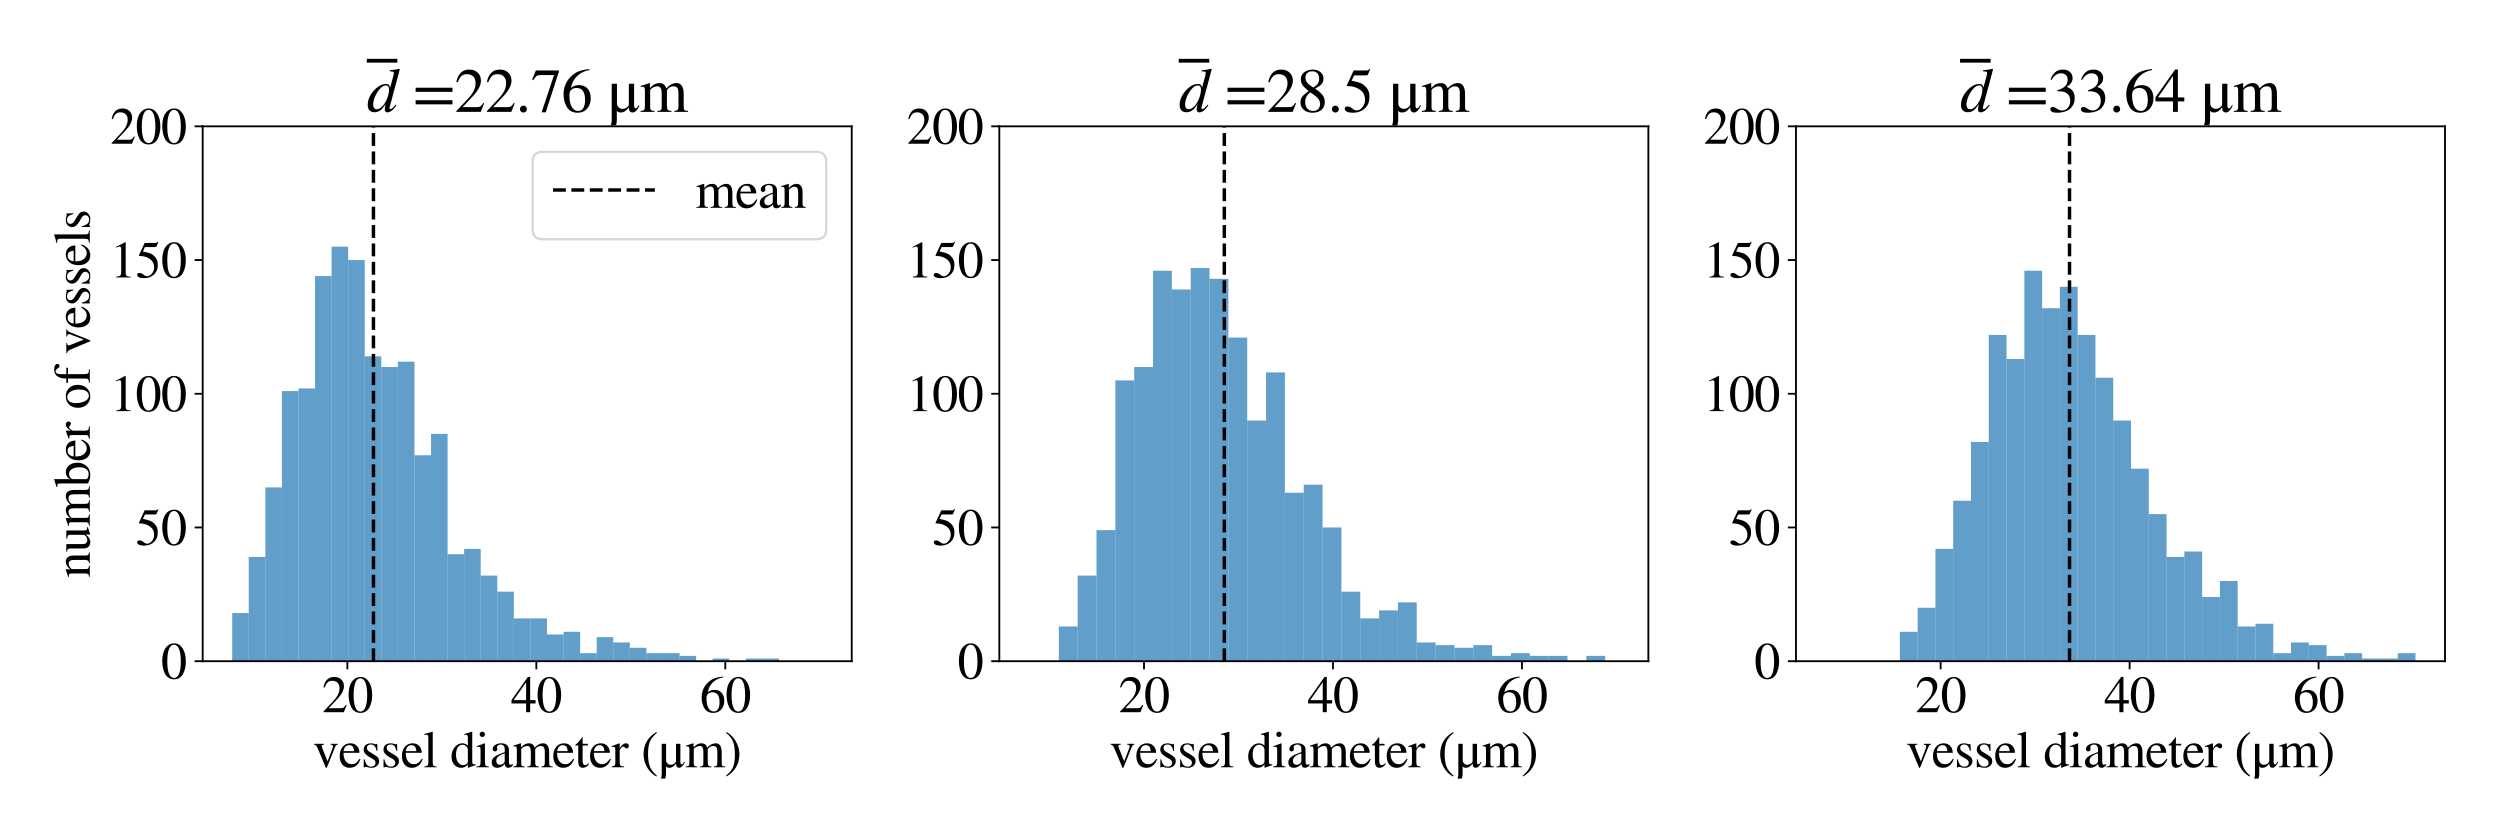 <?xml version="1.0" encoding="utf-8" standalone="no"?>
<!DOCTYPE svg PUBLIC "-//W3C//DTD SVG 1.1//EN"
  "http://www.w3.org/Graphics/SVG/1.1/DTD/svg11.dtd">
<svg xmlns:xlink="http://www.w3.org/1999/xlink" width="1080pt" height="360pt" viewBox="0 0 1080 360" xmlns="http://www.w3.org/2000/svg" version="1.1">
 <defs>
  <style type="text/css">*{stroke-linejoin: round; stroke-linecap: butt}</style>
 </defs>
 <g id="figure_1">
  <g id="patch_1">
   <path d="M 0 360 
L 1080 360 
L 1080 0 
L 0 0 
z
" style="fill: #ffffff"/>
  </g>
  <g id="axes_1">
   <g id="patch_2">
    <path d="M 87.56 285.64 
L 367.947 285.64 
L 367.947 54.576 
L 87.56 54.576 
z
" style="fill: #ffffff"/>
   </g>
   <g id="patch_3">
    <path d="M 100.305 285.64 
L 107.463 285.64 
L 107.463 264.844 
L 100.305 264.844 
z
" clip-path="url(#pce7f7e1aa1)" style="fill: #1f77b4; opacity: 0.7"/>
   </g>
   <g id="patch_4">
    <path d="M 107.463 285.64 
L 114.62 285.64 
L 114.62 240.583 
L 107.463 240.583 
z
" clip-path="url(#pce7f7e1aa1)" style="fill: #1f77b4; opacity: 0.7"/>
   </g>
   <g id="patch_5">
    <path d="M 114.62 285.64 
L 121.778 285.64 
L 121.778 210.544 
L 114.62 210.544 
z
" clip-path="url(#pce7f7e1aa1)" style="fill: #1f77b4; opacity: 0.7"/>
   </g>
   <g id="patch_6">
    <path d="M 121.778 285.64 
L 128.936 285.64 
L 128.936 168.953 
L 121.778 168.953 
z
" clip-path="url(#pce7f7e1aa1)" style="fill: #1f77b4; opacity: 0.7"/>
   </g>
   <g id="patch_7">
    <path d="M 128.936 285.64 
L 136.094 285.64 
L 136.094 167.797 
L 128.936 167.797 
z
" clip-path="url(#pce7f7e1aa1)" style="fill: #1f77b4; opacity: 0.7"/>
   </g>
   <g id="patch_8">
    <path d="M 136.094 285.64 
L 143.252 285.64 
L 143.252 119.274 
L 136.094 119.274 
z
" clip-path="url(#pce7f7e1aa1)" style="fill: #1f77b4; opacity: 0.7"/>
   </g>
   <g id="patch_9">
    <path d="M 143.252 285.64 
L 150.41 285.64 
L 150.41 106.565 
L 143.252 106.565 
z
" clip-path="url(#pce7f7e1aa1)" style="fill: #1f77b4; opacity: 0.7"/>
   </g>
   <g id="patch_10">
    <path d="M 150.41 285.64 
L 157.567 285.64 
L 157.567 112.342 
L 150.41 112.342 
z
" clip-path="url(#pce7f7e1aa1)" style="fill: #1f77b4; opacity: 0.7"/>
   </g>
   <g id="patch_11">
    <path d="M 157.567 285.64 
L 164.725 285.64 
L 164.725 153.934 
L 157.567 153.934 
z
" clip-path="url(#pce7f7e1aa1)" style="fill: #1f77b4; opacity: 0.7"/>
   </g>
   <g id="patch_12">
    <path d="M 164.725 285.64 
L 171.883 285.64 
L 171.883 158.555 
L 164.725 158.555 
z
" clip-path="url(#pce7f7e1aa1)" style="fill: #1f77b4; opacity: 0.7"/>
   </g>
   <g id="patch_13">
    <path d="M 171.883 285.64 
L 179.041 285.64 
L 179.041 156.244 
L 171.883 156.244 
z
" clip-path="url(#pce7f7e1aa1)" style="fill: #1f77b4; opacity: 0.7"/>
   </g>
   <g id="patch_14">
    <path d="M 179.041 285.64 
L 186.199 285.64 
L 186.199 196.68 
L 179.041 196.68 
z
" clip-path="url(#pce7f7e1aa1)" style="fill: #1f77b4; opacity: 0.7"/>
   </g>
   <g id="patch_15">
    <path d="M 186.199 285.64 
L 193.356 285.64 
L 193.356 187.438 
L 186.199 187.438 
z
" clip-path="url(#pce7f7e1aa1)" style="fill: #1f77b4; opacity: 0.7"/>
   </g>
   <g id="patch_16">
    <path d="M 193.356 285.64 
L 200.514 285.64 
L 200.514 239.427 
L 193.356 239.427 
z
" clip-path="url(#pce7f7e1aa1)" style="fill: #1f77b4; opacity: 0.7"/>
   </g>
   <g id="patch_17">
    <path d="M 200.514 285.64 
L 207.672 285.64 
L 207.672 237.117 
L 200.514 237.117 
z
" clip-path="url(#pce7f7e1aa1)" style="fill: #1f77b4; opacity: 0.7"/>
   </g>
   <g id="patch_18">
    <path d="M 207.672 285.64 
L 214.83 285.64 
L 214.83 248.67 
L 207.672 248.67 
z
" clip-path="url(#pce7f7e1aa1)" style="fill: #1f77b4; opacity: 0.7"/>
   </g>
   <g id="patch_19">
    <path d="M 214.83 285.64 
L 221.988 285.64 
L 221.988 255.602 
L 214.83 255.602 
z
" clip-path="url(#pce7f7e1aa1)" style="fill: #1f77b4; opacity: 0.7"/>
   </g>
   <g id="patch_20">
    <path d="M 221.988 285.64 
L 229.146 285.64 
L 229.146 267.155 
L 221.988 267.155 
z
" clip-path="url(#pce7f7e1aa1)" style="fill: #1f77b4; opacity: 0.7"/>
   </g>
   <g id="patch_21">
    <path d="M 229.146 285.64 
L 236.303 285.64 
L 236.303 267.155 
L 229.146 267.155 
z
" clip-path="url(#pce7f7e1aa1)" style="fill: #1f77b4; opacity: 0.7"/>
   </g>
   <g id="patch_22">
    <path d="M 236.303 285.64 
L 243.461 285.64 
L 243.461 274.087 
L 236.303 274.087 
z
" clip-path="url(#pce7f7e1aa1)" style="fill: #1f77b4; opacity: 0.7"/>
   </g>
   <g id="patch_23">
    <path d="M 243.461 285.64 
L 250.619 285.64 
L 250.619 272.931 
L 243.461 272.931 
z
" clip-path="url(#pce7f7e1aa1)" style="fill: #1f77b4; opacity: 0.7"/>
   </g>
   <g id="patch_24">
    <path d="M 250.619 285.64 
L 257.777 285.64 
L 257.777 282.174 
L 250.619 282.174 
z
" clip-path="url(#pce7f7e1aa1)" style="fill: #1f77b4; opacity: 0.7"/>
   </g>
   <g id="patch_25">
    <path d="M 257.777 285.64 
L 264.935 285.64 
L 264.935 275.242 
L 257.777 275.242 
z
" clip-path="url(#pce7f7e1aa1)" style="fill: #1f77b4; opacity: 0.7"/>
   </g>
   <g id="patch_26">
    <path d="M 264.935 285.64 
L 272.092 285.64 
L 272.092 277.553 
L 264.935 277.553 
z
" clip-path="url(#pce7f7e1aa1)" style="fill: #1f77b4; opacity: 0.7"/>
   </g>
   <g id="patch_27">
    <path d="M 272.092 285.64 
L 279.25 285.64 
L 279.25 279.863 
L 272.092 279.863 
z
" clip-path="url(#pce7f7e1aa1)" style="fill: #1f77b4; opacity: 0.7"/>
   </g>
   <g id="patch_28">
    <path d="M 279.25 285.64 
L 286.408 285.64 
L 286.408 282.174 
L 279.25 282.174 
z
" clip-path="url(#pce7f7e1aa1)" style="fill: #1f77b4; opacity: 0.7"/>
   </g>
   <g id="patch_29">
    <path d="M 286.408 285.64 
L 293.566 285.64 
L 293.566 282.174 
L 286.408 282.174 
z
" clip-path="url(#pce7f7e1aa1)" style="fill: #1f77b4; opacity: 0.7"/>
   </g>
   <g id="patch_30">
    <path d="M 293.566 285.64 
L 300.724 285.64 
L 300.724 283.329 
L 293.566 283.329 
z
" clip-path="url(#pce7f7e1aa1)" style="fill: #1f77b4; opacity: 0.7"/>
   </g>
   <g id="patch_31">
    <path d="M 300.724 285.64 
L 307.882 285.64 
L 307.882 285.64 
L 300.724 285.64 
z
" clip-path="url(#pce7f7e1aa1)" style="fill: #1f77b4; opacity: 0.7"/>
   </g>
   <g id="patch_32">
    <path d="M 307.882 285.64 
L 315.039 285.64 
L 315.039 284.485 
L 307.882 284.485 
z
" clip-path="url(#pce7f7e1aa1)" style="fill: #1f77b4; opacity: 0.7"/>
   </g>
   <g id="patch_33">
    <path d="M 315.039 285.64 
L 322.197 285.64 
L 322.197 285.64 
L 315.039 285.64 
z
" clip-path="url(#pce7f7e1aa1)" style="fill: #1f77b4; opacity: 0.7"/>
   </g>
   <g id="patch_34">
    <path d="M 322.197 285.64 
L 329.355 285.64 
L 329.355 284.485 
L 322.197 284.485 
z
" clip-path="url(#pce7f7e1aa1)" style="fill: #1f77b4; opacity: 0.7"/>
   </g>
   <g id="patch_35">
    <path d="M 329.355 285.64 
L 336.513 285.64 
L 336.513 284.485 
L 329.355 284.485 
z
" clip-path="url(#pce7f7e1aa1)" style="fill: #1f77b4; opacity: 0.7"/>
   </g>
   <g id="matplotlib.axis_1">
    <g id="xtick_1">
     <g id="line2d_1">
      <defs>
       <path id="m3763d70368" d="M 0 0 
L 0 3.5 
" style="stroke: #000000; stroke-width: 0.8"/>
      </defs>
      <g>
       <use xlink:href="#m3763d70368" x="150.064" y="285.64" style="stroke: #000000; stroke-width: 0.8"/>
      </g>
     </g>
     <g id="text_1">
      <!-- 20 -->
      <g transform="translate(139.064 307.665)scale(0.22 -0.22)">
       <defs>
        <path id="STIXGeneral-Regular-32" d="M 3034 877 
L 2688 0 
L 186 0 
L 186 77 
L 1325 1286 
Q 1773 1754 1965 2144 
Q 2157 2534 2157 2950 
Q 2157 3379 1920 3616 
Q 1683 3853 1267 3853 
Q 922 3853 720 3673 
Q 518 3494 326 3021 
L 192 3053 
Q 301 3648 630 3987 
Q 960 4326 1523 4326 
Q 2054 4326 2380 4006 
Q 2707 3686 2707 3200 
Q 2707 2477 1888 1613 
L 832 486 
L 2330 486 
Q 2541 486 2665 569 
Q 2790 653 2944 915 
L 3034 877 
z
" transform="scale(0.016)"/>
        <path id="STIXGeneral-Regular-30" d="M 3046 2112 
Q 3046 1683 2963 1302 
Q 2880 922 2717 602 
Q 2554 282 2266 96 
Q 1978 -90 1600 -90 
Q 1210 -90 915 108 
Q 621 307 461 640 
Q 301 973 227 1350 
Q 154 1728 154 2150 
Q 154 2746 301 3222 
Q 448 3699 790 4012 
Q 1133 4326 1626 4326 
Q 2253 4326 2649 3712 
Q 3046 3098 3046 2112 
z
M 2432 2080 
Q 2432 3091 2217 3625 
Q 2003 4160 1587 4160 
Q 1190 4160 979 3622 
Q 768 3085 768 2106 
Q 768 1120 979 598 
Q 1190 77 1600 77 
Q 2003 77 2217 598 
Q 2432 1120 2432 2080 
z
" transform="scale(0.016)"/>
       </defs>
       <use xlink:href="#STIXGeneral-Regular-32"/>
       <use xlink:href="#STIXGeneral-Regular-30" x="50"/>
      </g>
     </g>
    </g>
    <g id="xtick_2">
     <g id="line2d_2">
      <g>
       <use xlink:href="#m3763d70368" x="231.699" y="285.64" style="stroke: #000000; stroke-width: 0.8"/>
      </g>
     </g>
     <g id="text_2">
      <!-- 40 -->
      <g transform="translate(220.699 307.665)scale(0.22 -0.22)">
       <defs>
        <path id="STIXGeneral-Regular-34" d="M 3027 1069 
L 2368 1069 
L 2368 0 
L 1869 0 
L 1869 1069 
L 77 1069 
L 77 1478 
L 2086 4326 
L 2368 4326 
L 2368 1478 
L 3027 1478 
L 3027 1069 
z
M 1869 1478 
L 1869 3674 
L 333 1478 
L 1869 1478 
z
" transform="scale(0.016)"/>
       </defs>
       <use xlink:href="#STIXGeneral-Regular-34"/>
       <use xlink:href="#STIXGeneral-Regular-30" x="50"/>
      </g>
     </g>
    </g>
    <g id="xtick_3">
     <g id="line2d_3">
      <g>
       <use xlink:href="#m3763d70368" x="313.334" y="285.64" style="stroke: #000000; stroke-width: 0.8"/>
      </g>
     </g>
     <g id="text_3">
      <!-- 60 -->
      <g transform="translate(302.334 307.665)scale(0.22 -0.22)">
       <defs>
        <path id="STIXGeneral-Regular-36" d="M 2854 4378 
L 2867 4275 
Q 2112 4154 1606 3664 
Q 1101 3174 973 2451 
Q 1344 2739 1786 2739 
Q 2349 2739 2672 2380 
Q 2995 2022 2995 1402 
Q 2995 774 2669 378 
Q 2291 -90 1651 -90 
Q 870 -90 518 557 
Q 218 1107 218 1786 
Q 218 2835 915 3552 
Q 1312 3962 1731 4131 
Q 2150 4301 2854 4378 
z
M 2419 1203 
Q 2419 2445 1555 2445 
Q 1235 2445 1024 2275 
Q 813 2106 813 1702 
Q 813 954 1046 522 
Q 1280 90 1722 90 
Q 2061 90 2240 394 
Q 2419 698 2419 1203 
z
" transform="scale(0.016)"/>
       </defs>
       <use xlink:href="#STIXGeneral-Regular-36"/>
       <use xlink:href="#STIXGeneral-Regular-30" x="50"/>
      </g>
     </g>
    </g>
    <g id="text_4">
     <!-- vessel diameter (μm) -->
     <g transform="translate(135.187 331.465)scale(0.22 -0.22)">
      <defs>
       <path id="STIXGeneral-Regular-76" d="M 3053 2880 
L 3053 2784 
Q 2906 2771 2835 2688 
Q 2765 2605 2637 2285 
L 1818 230 
Q 1690 -90 1638 -90 
Q 1587 -90 1523 77 
Q 1510 96 1497 141 
Q 1485 186 1472 211 
L 704 2048 
Q 499 2534 403 2652 
Q 307 2771 122 2784 
L 122 2880 
L 1376 2880 
L 1376 2784 
Q 1210 2771 1146 2732 
Q 1082 2694 1082 2611 
Q 1082 2509 1139 2368 
L 1792 730 
L 2426 2387 
Q 2464 2483 2464 2579 
Q 2464 2758 2163 2784 
L 2163 2880 
L 3053 2880 
z
" transform="scale(0.016)"/>
       <path id="STIXGeneral-Regular-65" d="M 2611 1050 
L 2714 1005 
Q 2330 -64 1376 -64 
Q 813 -64 486 329 
Q 160 723 160 1389 
Q 160 2074 525 2509 
Q 890 2944 1485 2944 
Q 2061 2944 2374 2502 
Q 2560 2246 2592 1773 
L 621 1773 
Q 646 1370 700 1158 
Q 755 947 915 730 
Q 1184 378 1626 378 
Q 1939 378 2153 531 
Q 2368 685 2611 1050 
z
M 634 1978 
L 1939 1978 
Q 1882 2381 1750 2547 
Q 1619 2714 1312 2714 
Q 1043 2714 864 2525 
Q 685 2336 634 1978 
z
" transform="scale(0.016)"/>
       <path id="STIXGeneral-Regular-73" d="M 998 1926 
L 1664 1523 
Q 1984 1331 2105 1164 
Q 2227 998 2227 736 
Q 2227 416 1961 176 
Q 1696 -64 1331 -64 
Q 1030 -64 864 -6 
Q 691 51 570 51 
Q 461 51 416 -26 
L 333 -26 
L 333 979 
L 435 979 
Q 538 512 730 294 
Q 922 77 1248 77 
Q 1485 77 1632 211 
Q 1779 346 1779 550 
Q 1779 845 1440 1030 
L 1094 1222 
Q 326 1651 326 2150 
Q 326 2522 566 2730 
Q 806 2938 1210 2938 
Q 1491 2938 1638 2867 
Q 1754 2816 1818 2816 
Q 1862 2816 1920 2880 
L 1990 2880 
L 2022 2010 
L 1926 2010 
Q 1818 2445 1654 2621 
Q 1491 2797 1203 2797 
Q 986 2797 854 2688 
Q 723 2579 723 2362 
Q 723 2253 796 2128 
Q 870 2003 998 1926 
z
" transform="scale(0.016)"/>
       <path id="STIXGeneral-Regular-6c" d="M 1645 0 
L 134 0 
L 134 96 
Q 435 122 531 221 
Q 627 320 627 589 
L 627 3590 
Q 627 3821 569 3910 
Q 512 4000 358 4000 
Q 224 4000 122 3987 
L 122 4090 
Q 730 4237 1133 4371 
L 1165 4346 
L 1165 557 
Q 1165 288 1254 201 
Q 1344 115 1645 96 
L 1645 0 
z
" transform="scale(0.016)"/>
       <path id="STIXGeneral-Regular-20" transform="scale(0.016)"/>
       <path id="STIXGeneral-Regular-64" d="M 3142 269 
L 2202 -64 
L 2176 -45 
L 2176 365 
Q 1869 -64 1357 -64 
Q 826 -64 499 317 
Q 173 698 173 1312 
Q 173 1990 563 2467 
Q 954 2944 1504 2944 
Q 1850 2944 2176 2669 
L 2176 3667 
Q 2176 3866 2118 3930 
Q 2061 3994 1882 3994 
Q 1792 3994 1741 3987 
L 1741 4090 
Q 2323 4243 2682 4371 
L 2714 4358 
L 2714 730 
Q 2714 506 2768 435 
Q 2822 365 2995 365 
Q 3034 365 3142 371 
L 3142 269 
z
M 2176 653 
L 2176 2125 
Q 2176 2381 1981 2573 
Q 1786 2765 1523 2765 
Q 1158 2765 940 2438 
Q 723 2112 723 1568 
Q 723 979 963 624 
Q 1203 269 1606 269 
Q 1907 269 2080 474 
Q 2176 582 2176 653 
z
" transform="scale(0.016)"/>
       <path id="STIXGeneral-Regular-69" d="M 1152 4045 
Q 1152 3904 1056 3811 
Q 960 3718 819 3718 
Q 685 3718 592 3811 
Q 499 3904 499 4045 
Q 499 4179 595 4275 
Q 691 4371 826 4371 
Q 966 4371 1059 4275 
Q 1152 4179 1152 4045 
z
M 1619 0 
L 102 0 
L 102 96 
Q 435 115 521 211 
Q 608 307 608 666 
L 608 2118 
Q 608 2342 563 2432 
Q 518 2522 397 2522 
Q 243 2522 128 2490 
L 128 2592 
L 1120 2944 
L 1146 2918 
L 1146 672 
Q 1146 314 1226 218 
Q 1306 122 1619 96 
L 1619 0 
z
" transform="scale(0.016)"/>
       <path id="STIXGeneral-Regular-61" d="M 2829 422 
L 2829 243 
Q 2586 -64 2253 -64 
Q 1888 -64 1843 403 
L 1837 403 
Q 1427 -64 909 -64 
Q 608 -64 422 112 
Q 237 288 237 602 
Q 237 1050 685 1350 
Q 992 1555 1837 1869 
L 1837 2214 
Q 1837 2502 1699 2646 
Q 1562 2790 1338 2790 
Q 1146 2790 1018 2697 
Q 890 2605 890 2477 
Q 890 2419 909 2348 
Q 928 2278 928 2208 
Q 928 2112 841 2029 
Q 755 1946 634 1946 
Q 525 1946 441 2029 
Q 358 2112 358 2240 
Q 358 2547 685 2752 
Q 986 2944 1421 2944 
Q 1939 2944 2176 2656 
Q 2291 2522 2323 2384 
Q 2355 2246 2355 1946 
L 2355 723 
Q 2355 301 2554 301 
Q 2682 301 2829 422 
z
M 1837 813 
L 1837 1715 
Q 1248 1510 1018 1293 
Q 800 1094 800 800 
Q 800 557 921 432 
Q 1043 307 1242 307 
Q 1453 307 1613 410 
Q 1747 506 1792 589 
Q 1837 672 1837 813 
z
" transform="scale(0.016)"/>
       <path id="STIXGeneral-Regular-6d" d="M 4960 0 
L 3565 0 
L 3565 96 
Q 3834 122 3907 208 
Q 3981 294 3981 576 
L 3981 1894 
Q 3981 2278 3869 2444 
Q 3757 2611 3488 2611 
Q 3264 2611 3107 2521 
Q 2950 2432 2803 2221 
L 2803 608 
Q 2803 301 2896 201 
Q 2989 102 3264 96 
L 3264 0 
L 1830 0 
L 1830 96 
Q 2112 115 2189 188 
Q 2266 262 2266 550 
L 2266 1901 
Q 2266 2611 1850 2611 
Q 1670 2611 1468 2531 
Q 1267 2451 1171 2336 
Q 1088 2240 1088 2227 
L 1088 448 
Q 1088 243 1177 176 
Q 1267 109 1523 96 
L 1523 0 
L 102 0 
L 102 96 
Q 371 102 460 195 
Q 550 288 550 563 
L 550 2150 
Q 550 2387 499 2480 
Q 448 2573 326 2573 
Q 230 2573 122 2547 
L 122 2656 
Q 557 2778 1011 2944 
L 1062 2925 
L 1062 2451 
L 1075 2451 
Q 1363 2752 1584 2848 
Q 1805 2944 2054 2944 
Q 2560 2944 2733 2406 
Q 3232 2944 3776 2944 
Q 4518 2944 4518 1792 
L 4518 493 
Q 4518 282 4582 202 
Q 4646 122 4794 109 
L 4960 96 
L 4960 0 
z
" transform="scale(0.016)"/>
       <path id="STIXGeneral-Regular-74" d="M 1702 493 
L 1786 422 
Q 1478 -64 1011 -64 
Q 448 -64 448 749 
L 448 2675 
L 109 2675 
Q 83 2694 83 2720 
Q 83 2771 192 2842 
Q 435 2982 813 3526 
Q 826 3546 874 3606 
Q 922 3667 941 3706 
Q 986 3706 986 3622 
L 986 2880 
L 1632 2880 
L 1632 2675 
L 986 2675 
L 986 845 
Q 986 538 1062 403 
Q 1139 269 1318 269 
Q 1510 269 1702 493 
z
" transform="scale(0.016)"/>
       <path id="STIXGeneral-Regular-72" d="M 1024 2931 
L 1024 2342 
Q 1267 2688 1430 2816 
Q 1594 2944 1792 2944 
Q 1958 2944 2051 2854 
Q 2144 2765 2144 2605 
Q 2144 2470 2077 2393 
Q 2010 2317 1894 2317 
Q 1773 2317 1638 2445 
Q 1536 2541 1472 2541 
Q 1338 2541 1181 2355 
Q 1024 2170 1024 2016 
L 1024 576 
Q 1024 301 1133 205 
Q 1242 109 1568 96 
L 1568 0 
L 32 0 
L 32 96 
Q 339 154 412 224 
Q 486 294 486 538 
L 486 2138 
Q 486 2349 438 2435 
Q 390 2522 269 2522 
Q 166 2522 45 2496 
L 45 2598 
Q 448 2726 992 2944 
L 1024 2931 
z
" transform="scale(0.016)"/>
       <path id="STIXGeneral-Regular-28" d="M 1946 -1030 
L 1869 -1133 
Q 1126 -710 716 32 
Q 307 774 307 1613 
Q 307 3386 1888 4326 
L 1946 4224 
Q 1293 3667 1075 3126 
Q 858 2586 858 1632 
Q 858 685 1082 96 
Q 1306 -493 1946 -1030 
z
" transform="scale(0.016)"/>
       <path id="STIXGeneral-Regular-3bc" d="M 3206 678 
L 3302 634 
Q 2963 -64 2598 -64 
Q 2208 -64 2208 454 
L 2195 454 
Q 1837 -64 1395 -64 
Q 1082 -64 992 115 
L 979 115 
L 979 -838 
Q 979 -1171 877 -1389 
L 352 -1389 
Q 454 -1152 454 -845 
L 454 2880 
L 992 2880 
L 992 883 
Q 992 621 1161 464 
Q 1331 307 1542 307 
Q 1843 307 2061 506 
Q 2150 582 2179 649 
Q 2208 717 2208 870 
L 2208 2880 
L 2746 2880 
L 2746 723 
Q 2746 358 2874 358 
Q 2970 358 3037 422 
Q 3104 486 3206 678 
z
" transform="scale(0.016)"/>
       <path id="STIXGeneral-Regular-29" d="M 186 4224 
L 262 4326 
Q 992 3891 1408 3148 
Q 1824 2406 1824 1581 
Q 1824 -166 243 -1133 
L 186 -1030 
Q 845 -486 1059 54 
Q 1274 595 1274 1562 
Q 1274 2534 1059 3120 
Q 845 3706 186 4224 
z
" transform="scale(0.016)"/>
      </defs>
      <use xlink:href="#STIXGeneral-Regular-76"/>
      <use xlink:href="#STIXGeneral-Regular-65" x="50"/>
      <use xlink:href="#STIXGeneral-Regular-73" x="94.4"/>
      <use xlink:href="#STIXGeneral-Regular-73" x="133.3"/>
      <use xlink:href="#STIXGeneral-Regular-65" x="172.2"/>
      <use xlink:href="#STIXGeneral-Regular-6c" x="216.6"/>
      <use xlink:href="#STIXGeneral-Regular-20" x="244.4"/>
      <use xlink:href="#STIXGeneral-Regular-64" x="269.4"/>
      <use xlink:href="#STIXGeneral-Regular-69" x="319.4"/>
      <use xlink:href="#STIXGeneral-Regular-61" x="347.2"/>
      <use xlink:href="#STIXGeneral-Regular-6d" x="391.6"/>
      <use xlink:href="#STIXGeneral-Regular-65" x="469.4"/>
      <use xlink:href="#STIXGeneral-Regular-74" x="513.8"/>
      <use xlink:href="#STIXGeneral-Regular-65" x="541.6"/>
      <use xlink:href="#STIXGeneral-Regular-72" x="586"/>
      <use xlink:href="#STIXGeneral-Regular-20" x="619.3"/>
      <use xlink:href="#STIXGeneral-Regular-28" x="644.3"/>
      <use xlink:href="#STIXGeneral-Regular-3bc" x="677.6"/>
      <use xlink:href="#STIXGeneral-Regular-6d" x="730.4"/>
      <use xlink:href="#STIXGeneral-Regular-29" x="808.2"/>
     </g>
    </g>
   </g>
   <g id="matplotlib.axis_2">
    <g id="ytick_1">
     <g id="line2d_4">
      <defs>
       <path id="madad6d90d6" d="M 0 0 
L -3.5 0 
" style="stroke: #000000; stroke-width: 0.8"/>
      </defs>
      <g>
       <use xlink:href="#madad6d90d6" x="87.56" y="285.64" style="stroke: #000000; stroke-width: 0.8"/>
      </g>
     </g>
     <g id="text_5">
      <!-- 0 -->
      <g transform="translate(69.56 293.153)scale(0.22 -0.22)">
       <use xlink:href="#STIXGeneral-Regular-30"/>
      </g>
     </g>
    </g>
    <g id="ytick_2">
     <g id="line2d_5">
      <g>
       <use xlink:href="#madad6d90d6" x="87.56" y="227.874" style="stroke: #000000; stroke-width: 0.8"/>
      </g>
     </g>
     <g id="text_6">
      <!-- 50 -->
      <g transform="translate(58.56 235.387)scale(0.22 -0.22)">
       <defs>
        <path id="STIXGeneral-Regular-35" d="M 2803 4358 
L 2573 3814 
Q 2534 3731 2400 3731 
L 1158 3731 
L 902 3187 
Q 1606 3053 1920 2896 
Q 2234 2739 2502 2368 
Q 2726 2061 2726 1555 
Q 2726 1094 2576 780 
Q 2426 467 2099 224 
Q 1664 -90 1011 -90 
Q 646 -90 422 19 
Q 198 128 198 307 
Q 198 550 486 550 
Q 717 550 960 352 
Q 1210 147 1414 147 
Q 1747 147 2012 480 
Q 2278 813 2278 1229 
Q 2278 1843 1850 2189 
Q 1293 2637 486 2637 
Q 410 2637 410 2688 
L 416 2720 
L 1114 4237 
L 2438 4237 
Q 2547 4237 2608 4269 
Q 2669 4301 2746 4403 
L 2803 4358 
z
" transform="scale(0.016)"/>
       </defs>
       <use xlink:href="#STIXGeneral-Regular-35"/>
       <use xlink:href="#STIXGeneral-Regular-30" x="50"/>
      </g>
     </g>
    </g>
    <g id="ytick_3">
     <g id="line2d_6">
      <g>
       <use xlink:href="#madad6d90d6" x="87.56" y="170.108" style="stroke: #000000; stroke-width: 0.8"/>
      </g>
     </g>
     <g id="text_7">
      <!-- 100 -->
      <g transform="translate(47.56 177.621)scale(0.22 -0.22)">
       <defs>
        <path id="STIXGeneral-Regular-31" d="M 2522 0 
L 755 0 
L 755 96 
Q 1107 115 1235 227 
Q 1363 339 1363 608 
L 1363 3482 
Q 1363 3795 1171 3795 
Q 1082 3795 883 3718 
L 710 3654 
L 710 3744 
L 1856 4326 
L 1914 4307 
L 1914 486 
Q 1914 275 2042 185 
Q 2170 96 2522 96 
L 2522 0 
z
" transform="scale(0.016)"/>
       </defs>
       <use xlink:href="#STIXGeneral-Regular-31"/>
       <use xlink:href="#STIXGeneral-Regular-30" x="50"/>
       <use xlink:href="#STIXGeneral-Regular-30" x="100"/>
      </g>
     </g>
    </g>
    <g id="ytick_4">
     <g id="line2d_7">
      <g>
       <use xlink:href="#madad6d90d6" x="87.56" y="112.342" style="stroke: #000000; stroke-width: 0.8"/>
      </g>
     </g>
     <g id="text_8">
      <!-- 150 -->
      <g transform="translate(47.56 119.855)scale(0.22 -0.22)">
       <use xlink:href="#STIXGeneral-Regular-31"/>
       <use xlink:href="#STIXGeneral-Regular-35" x="50"/>
       <use xlink:href="#STIXGeneral-Regular-30" x="100"/>
      </g>
     </g>
    </g>
    <g id="ytick_5">
     <g id="line2d_8">
      <g>
       <use xlink:href="#madad6d90d6" x="87.56" y="54.576" style="stroke: #000000; stroke-width: 0.8"/>
      </g>
     </g>
     <g id="text_9">
      <!-- 200 -->
      <g transform="translate(47.56 62.089)scale(0.22 -0.22)">
       <use xlink:href="#STIXGeneral-Regular-32"/>
       <use xlink:href="#STIXGeneral-Regular-30" x="50"/>
       <use xlink:href="#STIXGeneral-Regular-30" x="100"/>
      </g>
     </g>
    </g>
    <g id="text_10">
     <!-- number of vessels -->
     <g transform="translate(38.785 249.542)rotate(-90)scale(0.22 -0.22)">
      <defs>
       <path id="STIXGeneral-Regular-6e" d="M 3104 0 
L 1773 0 
L 1779 96 
Q 2016 115 2096 233 
Q 2176 352 2176 672 
L 2176 1946 
Q 2176 2592 1709 2592 
Q 1549 2592 1408 2515 
Q 1267 2438 1050 2227 
L 1050 461 
Q 1050 269 1136 192 
Q 1222 115 1466 96 
L 1466 0 
L 115 0 
L 115 96 
Q 358 115 435 214 
Q 512 314 512 602 
L 512 2157 
Q 512 2394 467 2483 
Q 422 2573 288 2573 
Q 160 2573 102 2547 
L 102 2656 
Q 550 2784 979 2944 
L 1030 2925 
L 1030 2426 
L 1037 2426 
Q 1491 2944 1958 2944 
Q 2323 2944 2518 2688 
Q 2714 2432 2714 1958 
L 2714 544 
Q 2714 288 2790 205 
Q 2867 122 3104 96 
L 3104 0 
z
" transform="scale(0.016)"/>
       <path id="STIXGeneral-Regular-75" d="M 3072 320 
L 3072 230 
Q 2573 96 2195 -58 
L 2163 -38 
L 2163 486 
L 2150 486 
Q 1747 -64 1235 -64 
Q 870 -64 662 160 
Q 454 384 454 755 
L 454 2362 
Q 454 2598 371 2688 
Q 288 2778 58 2790 
L 58 2880 
L 992 2880 
L 992 813 
Q 992 595 1123 451 
Q 1254 307 1446 307 
Q 1760 307 1984 506 
Q 2067 582 2099 649 
Q 2131 717 2131 877 
L 2131 2355 
Q 2131 2605 2041 2678 
Q 1952 2752 1658 2771 
L 1658 2880 
L 2669 2880 
L 2669 685 
Q 2669 461 2742 390 
Q 2816 320 3034 320 
L 3072 320 
z
" transform="scale(0.016)"/>
       <path id="STIXGeneral-Regular-62" d="M 979 4358 
L 979 2406 
Q 1082 2650 1315 2797 
Q 1549 2944 1843 2944 
Q 2349 2944 2672 2541 
Q 2995 2138 2995 1536 
Q 2995 832 2566 384 
Q 2138 -64 1498 -64 
Q 1107 -64 774 67 
Q 442 198 442 358 
L 442 3622 
Q 442 3859 384 3926 
Q 326 3994 128 3994 
Q 83 3994 19 3981 
L 19 4090 
L 211 4147 
Q 864 4346 947 4371 
L 979 4358 
z
M 979 2035 
L 979 474 
Q 979 326 1161 233 
Q 1344 141 1600 141 
Q 1978 141 2195 416 
Q 2432 710 2432 1261 
Q 2432 1888 2182 2240 
Q 1971 2541 1613 2541 
Q 1357 2541 1168 2390 
Q 979 2240 979 2035 
z
" transform="scale(0.016)"/>
       <path id="STIXGeneral-Regular-6f" d="M 3008 1478 
Q 3008 806 2608 371 
Q 2208 -64 1568 -64 
Q 979 -64 582 368 
Q 186 800 186 1459 
Q 186 2125 582 2534 
Q 979 2944 1626 2944 
Q 2221 2944 2614 2537 
Q 3008 2131 3008 1478 
z
M 2432 1306 
Q 2432 2035 2112 2445 
Q 1856 2765 1504 2765 
Q 1171 2765 966 2493 
Q 762 2221 762 1747 
Q 762 928 1101 435 
Q 1318 115 1677 115 
Q 2029 115 2230 432 
Q 2432 749 2432 1306 
z
" transform="scale(0.016)"/>
       <path id="STIXGeneral-Regular-66" d="M 134 2880 
L 659 2880 
Q 666 3264 710 3478 
Q 755 3693 883 3910 
Q 1152 4371 1786 4371 
Q 2074 4371 2262 4259 
Q 2451 4147 2451 3974 
Q 2451 3866 2374 3789 
Q 2298 3712 2182 3712 
Q 2029 3712 1894 3942 
Q 1741 4192 1555 4192 
Q 1197 4192 1197 3622 
L 1197 2880 
L 1978 2880 
L 1978 2675 
L 1197 2675 
L 1197 666 
Q 1197 307 1299 208 
Q 1402 109 1792 96 
L 1792 0 
L 128 0 
L 128 96 
Q 474 115 566 214 
Q 659 314 659 666 
L 659 2675 
L 134 2675 
L 134 2880 
z
" transform="scale(0.016)"/>
      </defs>
      <use xlink:href="#STIXGeneral-Regular-6e"/>
      <use xlink:href="#STIXGeneral-Regular-75" x="50"/>
      <use xlink:href="#STIXGeneral-Regular-6d" x="100"/>
      <use xlink:href="#STIXGeneral-Regular-62" x="177.8"/>
      <use xlink:href="#STIXGeneral-Regular-65" x="227.8"/>
      <use xlink:href="#STIXGeneral-Regular-72" x="272.2"/>
      <use xlink:href="#STIXGeneral-Regular-20" x="305.5"/>
      <use xlink:href="#STIXGeneral-Regular-6f" x="330.5"/>
      <use xlink:href="#STIXGeneral-Regular-66" x="380.5"/>
      <use xlink:href="#STIXGeneral-Regular-20" x="413.8"/>
      <use xlink:href="#STIXGeneral-Regular-76" x="438.8"/>
      <use xlink:href="#STIXGeneral-Regular-65" x="488.8"/>
      <use xlink:href="#STIXGeneral-Regular-73" x="533.2"/>
      <use xlink:href="#STIXGeneral-Regular-73" x="572.1"/>
      <use xlink:href="#STIXGeneral-Regular-65" x="611"/>
      <use xlink:href="#STIXGeneral-Regular-6c" x="655.4"/>
      <use xlink:href="#STIXGeneral-Regular-73" x="683.2"/>
     </g>
    </g>
   </g>
   <g id="line2d_9">
    <path d="M 161.329 285.64 
L 161.329 54.576 
" clip-path="url(#pce7f7e1aa1)" style="fill: none; stroke-dasharray: 5.55,2.4; stroke-dashoffset: 0; stroke: #000000; stroke-width: 1.5"/>
   </g>
   <g id="patch_36">
    <path d="M 87.56 285.64 
L 87.56 54.576 
" style="fill: none; stroke: #000000; stroke-width: 0.8; stroke-linejoin: miter; stroke-linecap: square"/>
   </g>
   <g id="patch_37">
    <path d="M 367.947 285.64 
L 367.947 54.576 
" style="fill: none; stroke: #000000; stroke-width: 0.8; stroke-linejoin: miter; stroke-linecap: square"/>
   </g>
   <g id="patch_38">
    <path d="M 87.56 285.64 
L 367.947 285.64 
" style="fill: none; stroke: #000000; stroke-width: 0.8; stroke-linejoin: miter; stroke-linecap: square"/>
   </g>
   <g id="patch_39">
    <path d="M 87.56 54.576 
L 367.947 54.576 
" style="fill: none; stroke: #000000; stroke-width: 0.8; stroke-linejoin: miter; stroke-linecap: square"/>
   </g>
   <g id="text_11">
    <!-- $\overline{d}$ =22.76 μm -->
    <g transform="translate(158.453 48.576)scale(0.264 -0.264)">
     <defs>
      <path id="STIXGeneral-Italic-64" d="M 3334 4371 
L 3373 4333 
L 3123 3360 
L 2739 1958 
Q 2323 429 2323 384 
Q 2323 256 2438 256 
Q 2522 256 2614 336 
Q 2707 416 2963 710 
L 3040 646 
Q 2547 -83 2099 -83 
Q 1978 -83 1907 -6 
Q 1837 70 1837 205 
Q 1837 397 1920 774 
Q 1645 307 1379 118 
Q 1114 -70 781 -70 
Q 461 -70 278 125 
Q 96 320 96 678 
Q 96 1440 713 2131 
Q 1331 2822 1965 2822 
Q 2163 2822 2256 2732 
Q 2349 2643 2381 2451 
L 2387 2451 
L 2675 3494 
Q 2765 3808 2765 3949 
Q 2765 4051 2694 4076 
Q 2624 4102 2355 4115 
L 2355 4224 
Q 2848 4269 3334 4371 
z
M 2278 2310 
Q 2278 2477 2185 2576 
Q 2093 2675 1978 2675 
Q 1677 2675 1395 2381 
Q 1075 2042 864 1571 
Q 653 1101 653 704 
Q 653 486 752 361 
Q 851 237 1024 237 
Q 1312 237 1606 550 
Q 1901 864 2089 1350 
Q 2278 1837 2278 2310 
z
" transform="scale(0.016)"/>
      <path id="STIXGeneral-Regular-3d" d="M 4077 2048 
L 307 2048 
L 307 2470 
L 4077 2470 
L 4077 2048 
z
M 4077 768 
L 307 768 
L 307 1190 
L 4077 1190 
L 4077 768 
z
" transform="scale(0.016)"/>
      <path id="STIXGeneral-Regular-2e" d="M 1158 275 
Q 1158 134 1052 32 
Q 947 -70 800 -70 
Q 653 -70 550 32 
Q 448 134 448 281 
Q 448 429 553 534 
Q 659 640 806 640 
Q 947 640 1052 531 
Q 1158 422 1158 275 
z
" transform="scale(0.016)"/>
      <path id="STIXGeneral-Regular-37" d="M 2874 4134 
L 1517 -51 
L 1101 -51 
L 2368 3763 
L 992 3763 
Q 717 3763 582 3667 
Q 448 3571 243 3238 
L 128 3296 
L 512 4237 
L 2874 4237 
L 2874 4134 
z
" transform="scale(0.016)"/>
     </defs>
     <use xlink:href="#STIXGeneral-Italic-64" transform="translate(0 1.453)"/>
     <use xlink:href="#STIXGeneral-Regular-20" transform="translate(50 0.953)"/>
     <use xlink:href="#STIXGeneral-Regular-3d" transform="translate(75 0.953)"/>
     <use xlink:href="#STIXGeneral-Regular-32" transform="translate(143.5 0.953)"/>
     <use xlink:href="#STIXGeneral-Regular-32" transform="translate(193.5 0.953)"/>
     <use xlink:href="#STIXGeneral-Regular-2e" transform="translate(243.5 0.953)"/>
     <use xlink:href="#STIXGeneral-Regular-37" transform="translate(268.5 0.953)"/>
     <use xlink:href="#STIXGeneral-Regular-36" transform="translate(318.5 0.953)"/>
     <use xlink:href="#STIXGeneral-Regular-20" transform="translate(368.5 0.953)"/>
     <use xlink:href="#STIXGeneral-Regular-3bc" transform="translate(393.5 0.953)"/>
     <use xlink:href="#STIXGeneral-Regular-6d" transform="translate(446.3 0.953)"/>
     <path d="M 0 81.5 
L 0 87.75 
L 50 87.75 
L 50 81.5 
L 0 81.5 
z
"/>
    </g>
   </g>
   <g id="legend_1">
    <g id="patch_40">
     <path d="M 234.493 103.351 
L 352.547 103.351 
Q 356.947 103.351 356.947 98.951 
L 356.947 69.976 
Q 356.947 65.576 352.547 65.576 
L 234.493 65.576 
Q 230.093 65.576 230.093 69.976 
L 230.093 98.951 
Q 230.093 103.351 234.493 103.351 
z
" style="fill: #ffffff; opacity: 0.8; stroke: #cccccc; stroke-linejoin: miter"/>
    </g>
    <g id="line2d_10">
     <path d="M 238.893 82.076 
L 260.893 82.076 
L 282.893 82.076 
" style="fill: none; stroke-dasharray: 5.55,2.4; stroke-dashoffset: 0; stroke: #000000; stroke-width: 1.5"/>
    </g>
    <g id="text_12">
     <!-- mean -->
     <g transform="translate(300.493 89.776)scale(0.22 -0.22)">
      <use xlink:href="#STIXGeneral-Regular-6d"/>
      <use xlink:href="#STIXGeneral-Regular-65" x="77.8"/>
      <use xlink:href="#STIXGeneral-Regular-61" x="122.2"/>
      <use xlink:href="#STIXGeneral-Regular-6e" x="166.6"/>
     </g>
    </g>
   </g>
  </g>
  <g id="axes_2">
   <g id="patch_41">
    <path d="M 431.707 285.64 
L 712.093 285.64 
L 712.093 54.576 
L 431.707 54.576 
z
" style="fill: #ffffff"/>
   </g>
   <g id="patch_42">
    <path d="M 457.411 285.64 
L 465.549 285.64 
L 465.549 270.621 
L 457.411 270.621 
z
" clip-path="url(#p252aaa7dd0)" style="fill: #1f77b4; opacity: 0.7"/>
   </g>
   <g id="patch_43">
    <path d="M 465.549 285.64 
L 473.688 285.64 
L 473.688 248.67 
L 465.549 248.67 
z
" clip-path="url(#p252aaa7dd0)" style="fill: #1f77b4; opacity: 0.7"/>
   </g>
   <g id="patch_44">
    <path d="M 473.688 285.64 
L 481.826 285.64 
L 481.826 229.029 
L 473.688 229.029 
z
" clip-path="url(#p252aaa7dd0)" style="fill: #1f77b4; opacity: 0.7"/>
   </g>
   <g id="patch_45">
    <path d="M 481.826 285.64 
L 489.964 285.64 
L 489.964 164.331 
L 481.826 164.331 
z
" clip-path="url(#p252aaa7dd0)" style="fill: #1f77b4; opacity: 0.7"/>
   </g>
   <g id="patch_46">
    <path d="M 489.964 285.64 
L 498.103 285.64 
L 498.103 158.555 
L 489.964 158.555 
z
" clip-path="url(#p252aaa7dd0)" style="fill: #1f77b4; opacity: 0.7"/>
   </g>
   <g id="patch_47">
    <path d="M 498.103 285.64 
L 506.241 285.64 
L 506.241 116.963 
L 498.103 116.963 
z
" clip-path="url(#p252aaa7dd0)" style="fill: #1f77b4; opacity: 0.7"/>
   </g>
   <g id="patch_48">
    <path d="M 506.241 285.64 
L 514.38 285.64 
L 514.38 125.051 
L 506.241 125.051 
z
" clip-path="url(#p252aaa7dd0)" style="fill: #1f77b4; opacity: 0.7"/>
   </g>
   <g id="patch_49">
    <path d="M 514.38 285.64 
L 522.518 285.64 
L 522.518 115.808 
L 514.38 115.808 
z
" clip-path="url(#p252aaa7dd0)" style="fill: #1f77b4; opacity: 0.7"/>
   </g>
   <g id="patch_50">
    <path d="M 522.518 285.64 
L 530.656 285.64 
L 530.656 120.429 
L 522.518 120.429 
z
" clip-path="url(#p252aaa7dd0)" style="fill: #1f77b4; opacity: 0.7"/>
   </g>
   <g id="patch_51">
    <path d="M 530.656 285.64 
L 538.795 285.64 
L 538.795 145.846 
L 530.656 145.846 
z
" clip-path="url(#p252aaa7dd0)" style="fill: #1f77b4; opacity: 0.7"/>
   </g>
   <g id="patch_52">
    <path d="M 538.795 285.64 
L 546.933 285.64 
L 546.933 181.661 
L 538.795 181.661 
z
" clip-path="url(#p252aaa7dd0)" style="fill: #1f77b4; opacity: 0.7"/>
   </g>
   <g id="patch_53">
    <path d="M 546.933 285.64 
L 555.072 285.64 
L 555.072 160.865 
L 546.933 160.865 
z
" clip-path="url(#p252aaa7dd0)" style="fill: #1f77b4; opacity: 0.7"/>
   </g>
   <g id="patch_54">
    <path d="M 555.072 285.64 
L 563.21 285.64 
L 563.21 212.855 
L 555.072 212.855 
z
" clip-path="url(#p252aaa7dd0)" style="fill: #1f77b4; opacity: 0.7"/>
   </g>
   <g id="patch_55">
    <path d="M 563.21 285.64 
L 571.348 285.64 
L 571.348 209.389 
L 563.21 209.389 
z
" clip-path="url(#p252aaa7dd0)" style="fill: #1f77b4; opacity: 0.7"/>
   </g>
   <g id="patch_56">
    <path d="M 571.348 285.64 
L 579.487 285.64 
L 579.487 227.874 
L 571.348 227.874 
z
" clip-path="url(#p252aaa7dd0)" style="fill: #1f77b4; opacity: 0.7"/>
   </g>
   <g id="patch_57">
    <path d="M 579.487 285.64 
L 587.625 285.64 
L 587.625 255.602 
L 579.487 255.602 
z
" clip-path="url(#p252aaa7dd0)" style="fill: #1f77b4; opacity: 0.7"/>
   </g>
   <g id="patch_58">
    <path d="M 587.625 285.64 
L 595.764 285.64 
L 595.764 267.155 
L 587.625 267.155 
z
" clip-path="url(#p252aaa7dd0)" style="fill: #1f77b4; opacity: 0.7"/>
   </g>
   <g id="patch_59">
    <path d="M 595.764 285.64 
L 603.902 285.64 
L 603.902 263.689 
L 595.764 263.689 
z
" clip-path="url(#p252aaa7dd0)" style="fill: #1f77b4; opacity: 0.7"/>
   </g>
   <g id="patch_60">
    <path d="M 603.902 285.64 
L 612.04 285.64 
L 612.04 260.223 
L 603.902 260.223 
z
" clip-path="url(#p252aaa7dd0)" style="fill: #1f77b4; opacity: 0.7"/>
   </g>
   <g id="patch_61">
    <path d="M 612.04 285.64 
L 620.179 285.64 
L 620.179 277.553 
L 612.04 277.553 
z
" clip-path="url(#p252aaa7dd0)" style="fill: #1f77b4; opacity: 0.7"/>
   </g>
   <g id="patch_62">
    <path d="M 620.179 285.64 
L 628.317 285.64 
L 628.317 278.708 
L 620.179 278.708 
z
" clip-path="url(#p252aaa7dd0)" style="fill: #1f77b4; opacity: 0.7"/>
   </g>
   <g id="patch_63">
    <path d="M 628.317 285.64 
L 636.455 285.64 
L 636.455 279.863 
L 628.317 279.863 
z
" clip-path="url(#p252aaa7dd0)" style="fill: #1f77b4; opacity: 0.7"/>
   </g>
   <g id="patch_64">
    <path d="M 636.455 285.64 
L 644.594 285.64 
L 644.594 278.708 
L 636.455 278.708 
z
" clip-path="url(#p252aaa7dd0)" style="fill: #1f77b4; opacity: 0.7"/>
   </g>
   <g id="patch_65">
    <path d="M 644.594 285.64 
L 652.732 285.64 
L 652.732 283.329 
L 644.594 283.329 
z
" clip-path="url(#p252aaa7dd0)" style="fill: #1f77b4; opacity: 0.7"/>
   </g>
   <g id="patch_66">
    <path d="M 652.732 285.64 
L 660.871 285.64 
L 660.871 282.174 
L 652.732 282.174 
z
" clip-path="url(#p252aaa7dd0)" style="fill: #1f77b4; opacity: 0.7"/>
   </g>
   <g id="patch_67">
    <path d="M 660.871 285.64 
L 669.009 285.64 
L 669.009 283.329 
L 660.871 283.329 
z
" clip-path="url(#p252aaa7dd0)" style="fill: #1f77b4; opacity: 0.7"/>
   </g>
   <g id="patch_68">
    <path d="M 669.009 285.64 
L 677.147 285.64 
L 677.147 283.329 
L 669.009 283.329 
z
" clip-path="url(#p252aaa7dd0)" style="fill: #1f77b4; opacity: 0.7"/>
   </g>
   <g id="patch_69">
    <path d="M 677.147 285.64 
L 685.286 285.64 
L 685.286 285.64 
L 677.147 285.64 
z
" clip-path="url(#p252aaa7dd0)" style="fill: #1f77b4; opacity: 0.7"/>
   </g>
   <g id="patch_70">
    <path d="M 685.286 285.64 
L 693.424 285.64 
L 693.424 283.329 
L 685.286 283.329 
z
" clip-path="url(#p252aaa7dd0)" style="fill: #1f77b4; opacity: 0.7"/>
   </g>
   <g id="matplotlib.axis_3">
    <g id="xtick_4">
     <g id="line2d_11">
      <g>
       <use xlink:href="#m3763d70368" x="494.21" y="285.64" style="stroke: #000000; stroke-width: 0.8"/>
      </g>
     </g>
     <g id="text_13">
      <!-- 20 -->
      <g transform="translate(483.21 307.665)scale(0.22 -0.22)">
       <use xlink:href="#STIXGeneral-Regular-32"/>
       <use xlink:href="#STIXGeneral-Regular-30" x="50"/>
      </g>
     </g>
    </g>
    <g id="xtick_5">
     <g id="line2d_12">
      <g>
       <use xlink:href="#m3763d70368" x="575.845" y="285.64" style="stroke: #000000; stroke-width: 0.8"/>
      </g>
     </g>
     <g id="text_14">
      <!-- 40 -->
      <g transform="translate(564.845 307.665)scale(0.22 -0.22)">
       <use xlink:href="#STIXGeneral-Regular-34"/>
       <use xlink:href="#STIXGeneral-Regular-30" x="50"/>
      </g>
     </g>
    </g>
    <g id="xtick_6">
     <g id="line2d_13">
      <g>
       <use xlink:href="#m3763d70368" x="657.48" y="285.64" style="stroke: #000000; stroke-width: 0.8"/>
      </g>
     </g>
     <g id="text_15">
      <!-- 60 -->
      <g transform="translate(646.48 307.665)scale(0.22 -0.22)">
       <use xlink:href="#STIXGeneral-Regular-36"/>
       <use xlink:href="#STIXGeneral-Regular-30" x="50"/>
      </g>
     </g>
    </g>
    <g id="text_16">
     <!-- vessel diameter (μm) -->
     <g transform="translate(479.333 331.465)scale(0.22 -0.22)">
      <use xlink:href="#STIXGeneral-Regular-76"/>
      <use xlink:href="#STIXGeneral-Regular-65" x="50"/>
      <use xlink:href="#STIXGeneral-Regular-73" x="94.4"/>
      <use xlink:href="#STIXGeneral-Regular-73" x="133.3"/>
      <use xlink:href="#STIXGeneral-Regular-65" x="172.2"/>
      <use xlink:href="#STIXGeneral-Regular-6c" x="216.6"/>
      <use xlink:href="#STIXGeneral-Regular-20" x="244.4"/>
      <use xlink:href="#STIXGeneral-Regular-64" x="269.4"/>
      <use xlink:href="#STIXGeneral-Regular-69" x="319.4"/>
      <use xlink:href="#STIXGeneral-Regular-61" x="347.2"/>
      <use xlink:href="#STIXGeneral-Regular-6d" x="391.6"/>
      <use xlink:href="#STIXGeneral-Regular-65" x="469.4"/>
      <use xlink:href="#STIXGeneral-Regular-74" x="513.8"/>
      <use xlink:href="#STIXGeneral-Regular-65" x="541.6"/>
      <use xlink:href="#STIXGeneral-Regular-72" x="586"/>
      <use xlink:href="#STIXGeneral-Regular-20" x="619.3"/>
      <use xlink:href="#STIXGeneral-Regular-28" x="644.3"/>
      <use xlink:href="#STIXGeneral-Regular-3bc" x="677.6"/>
      <use xlink:href="#STIXGeneral-Regular-6d" x="730.4"/>
      <use xlink:href="#STIXGeneral-Regular-29" x="808.2"/>
     </g>
    </g>
   </g>
   <g id="matplotlib.axis_4">
    <g id="ytick_6">
     <g id="line2d_14">
      <g>
       <use xlink:href="#madad6d90d6" x="431.707" y="285.64" style="stroke: #000000; stroke-width: 0.8"/>
      </g>
     </g>
     <g id="text_17">
      <!-- 0 -->
      <g transform="translate(413.707 293.153)scale(0.22 -0.22)">
       <use xlink:href="#STIXGeneral-Regular-30"/>
      </g>
     </g>
    </g>
    <g id="ytick_7">
     <g id="line2d_15">
      <g>
       <use xlink:href="#madad6d90d6" x="431.707" y="227.874" style="stroke: #000000; stroke-width: 0.8"/>
      </g>
     </g>
     <g id="text_18">
      <!-- 50 -->
      <g transform="translate(402.707 235.387)scale(0.22 -0.22)">
       <use xlink:href="#STIXGeneral-Regular-35"/>
       <use xlink:href="#STIXGeneral-Regular-30" x="50"/>
      </g>
     </g>
    </g>
    <g id="ytick_8">
     <g id="line2d_16">
      <g>
       <use xlink:href="#madad6d90d6" x="431.707" y="170.108" style="stroke: #000000; stroke-width: 0.8"/>
      </g>
     </g>
     <g id="text_19">
      <!-- 100 -->
      <g transform="translate(391.707 177.621)scale(0.22 -0.22)">
       <use xlink:href="#STIXGeneral-Regular-31"/>
       <use xlink:href="#STIXGeneral-Regular-30" x="50"/>
       <use xlink:href="#STIXGeneral-Regular-30" x="100"/>
      </g>
     </g>
    </g>
    <g id="ytick_9">
     <g id="line2d_17">
      <g>
       <use xlink:href="#madad6d90d6" x="431.707" y="112.342" style="stroke: #000000; stroke-width: 0.8"/>
      </g>
     </g>
     <g id="text_20">
      <!-- 150 -->
      <g transform="translate(391.707 119.855)scale(0.22 -0.22)">
       <use xlink:href="#STIXGeneral-Regular-31"/>
       <use xlink:href="#STIXGeneral-Regular-35" x="50"/>
       <use xlink:href="#STIXGeneral-Regular-30" x="100"/>
      </g>
     </g>
    </g>
    <g id="ytick_10">
     <g id="line2d_18">
      <g>
       <use xlink:href="#madad6d90d6" x="431.707" y="54.576" style="stroke: #000000; stroke-width: 0.8"/>
      </g>
     </g>
     <g id="text_21">
      <!-- 200 -->
      <g transform="translate(391.707 62.089)scale(0.22 -0.22)">
       <use xlink:href="#STIXGeneral-Regular-32"/>
       <use xlink:href="#STIXGeneral-Regular-30" x="50"/>
       <use xlink:href="#STIXGeneral-Regular-30" x="100"/>
      </g>
     </g>
    </g>
   </g>
   <g id="line2d_19">
    <path d="M 528.905 285.64 
L 528.905 54.576 
" clip-path="url(#p252aaa7dd0)" style="fill: none; stroke-dasharray: 5.55,2.4; stroke-dashoffset: 0; stroke: #000000; stroke-width: 1.5"/>
   </g>
   <g id="patch_71">
    <path d="M 431.707 285.64 
L 431.707 54.576 
" style="fill: none; stroke: #000000; stroke-width: 0.8; stroke-linejoin: miter; stroke-linecap: square"/>
   </g>
   <g id="patch_72">
    <path d="M 712.093 285.64 
L 712.093 54.576 
" style="fill: none; stroke: #000000; stroke-width: 0.8; stroke-linejoin: miter; stroke-linecap: square"/>
   </g>
   <g id="patch_73">
    <path d="M 431.707 285.64 
L 712.093 285.64 
" style="fill: none; stroke: #000000; stroke-width: 0.8; stroke-linejoin: miter; stroke-linecap: square"/>
   </g>
   <g id="patch_74">
    <path d="M 431.707 54.576 
L 712.093 54.576 
" style="fill: none; stroke: #000000; stroke-width: 0.8; stroke-linejoin: miter; stroke-linecap: square"/>
   </g>
   <g id="text_22">
    <!-- $\overline{d}$ =28.5 μm -->
    <g transform="translate(509.2 48.576)scale(0.264 -0.264)">
     <defs>
      <path id="STIXGeneral-Regular-38" d="M 2848 992 
Q 2848 499 2505 204 
Q 2163 -90 1587 -90 
Q 1050 -90 704 204 
Q 358 499 358 954 
Q 358 1293 524 1533 
Q 691 1773 1190 2125 
Q 710 2522 553 2765 
Q 397 3008 397 3328 
Q 397 3782 745 4054 
Q 1094 4326 1638 4326 
Q 2106 4326 2410 4060 
Q 2714 3795 2714 3411 
Q 2714 3059 2531 2848 
Q 2349 2637 1856 2374 
Q 2432 1990 2640 1689 
Q 2848 1389 2848 992 
z
M 2272 3411 
Q 2272 3744 2086 3945 
Q 1901 4147 1574 4147 
Q 1248 4147 1059 3977 
Q 870 3808 870 3513 
Q 870 3219 1059 2979 
Q 1248 2739 1670 2490 
Q 1997 2682 2134 2896 
Q 2272 3110 2272 3411 
z
M 1734 1741 
L 1357 1997 
Q 1075 1766 960 1545 
Q 845 1325 845 1011 
Q 845 576 1065 333 
Q 1286 90 1658 90 
Q 1971 90 2166 285 
Q 2362 480 2362 794 
Q 2362 1082 2214 1299 
Q 2067 1517 1734 1741 
z
" transform="scale(0.016)"/>
     </defs>
     <use xlink:href="#STIXGeneral-Italic-64" transform="translate(0 1.453)"/>
     <use xlink:href="#STIXGeneral-Regular-20" transform="translate(50 0.953)"/>
     <use xlink:href="#STIXGeneral-Regular-3d" transform="translate(75 0.953)"/>
     <use xlink:href="#STIXGeneral-Regular-32" transform="translate(143.5 0.953)"/>
     <use xlink:href="#STIXGeneral-Regular-38" transform="translate(193.5 0.953)"/>
     <use xlink:href="#STIXGeneral-Regular-2e" transform="translate(243.5 0.953)"/>
     <use xlink:href="#STIXGeneral-Regular-35" transform="translate(268.5 0.953)"/>
     <use xlink:href="#STIXGeneral-Regular-20" transform="translate(318.5 0.953)"/>
     <use xlink:href="#STIXGeneral-Regular-3bc" transform="translate(343.5 0.953)"/>
     <use xlink:href="#STIXGeneral-Regular-6d" transform="translate(396.3 0.953)"/>
     <path d="M 0 81.5 
L 0 87.75 
L 50 87.75 
L 50 81.5 
L 0 81.5 
z
"/>
    </g>
   </g>
  </g>
  <g id="axes_3">
   <g id="patch_75">
    <path d="M 775.853 285.64 
L 1056.24 285.64 
L 1056.24 54.576 
L 775.853 54.576 
z
" style="fill: #ffffff"/>
   </g>
   <g id="patch_76">
    <path d="M 820.743 285.64 
L 828.424 285.64 
L 828.424 272.931 
L 820.743 272.931 
z
" clip-path="url(#pc72673634a)" style="fill: #1f77b4; opacity: 0.7"/>
   </g>
   <g id="patch_77">
    <path d="M 828.424 285.64 
L 836.105 285.64 
L 836.105 262.534 
L 828.424 262.534 
z
" clip-path="url(#pc72673634a)" style="fill: #1f77b4; opacity: 0.7"/>
   </g>
   <g id="patch_78">
    <path d="M 836.105 285.64 
L 843.786 285.64 
L 843.786 237.117 
L 836.105 237.117 
z
" clip-path="url(#pc72673634a)" style="fill: #1f77b4; opacity: 0.7"/>
   </g>
   <g id="patch_79">
    <path d="M 843.786 285.64 
L 851.467 285.64 
L 851.467 216.321 
L 843.786 216.321 
z
" clip-path="url(#pc72673634a)" style="fill: #1f77b4; opacity: 0.7"/>
   </g>
   <g id="patch_80">
    <path d="M 851.467 285.64 
L 859.148 285.64 
L 859.148 190.904 
L 851.467 190.904 
z
" clip-path="url(#pc72673634a)" style="fill: #1f77b4; opacity: 0.7"/>
   </g>
   <g id="patch_81">
    <path d="M 859.148 285.64 
L 866.829 285.64 
L 866.829 144.691 
L 859.148 144.691 
z
" clip-path="url(#pc72673634a)" style="fill: #1f77b4; opacity: 0.7"/>
   </g>
   <g id="patch_82">
    <path d="M 866.829 285.64 
L 874.51 285.64 
L 874.51 155.089 
L 866.829 155.089 
z
" clip-path="url(#pc72673634a)" style="fill: #1f77b4; opacity: 0.7"/>
   </g>
   <g id="patch_83">
    <path d="M 874.51 285.64 
L 882.192 285.64 
L 882.192 116.963 
L 874.51 116.963 
z
" clip-path="url(#pc72673634a)" style="fill: #1f77b4; opacity: 0.7"/>
   </g>
   <g id="patch_84">
    <path d="M 882.192 285.64 
L 889.873 285.64 
L 889.873 133.138 
L 882.192 133.138 
z
" clip-path="url(#pc72673634a)" style="fill: #1f77b4; opacity: 0.7"/>
   </g>
   <g id="patch_85">
    <path d="M 889.873 285.64 
L 897.554 285.64 
L 897.554 123.895 
L 889.873 123.895 
z
" clip-path="url(#pc72673634a)" style="fill: #1f77b4; opacity: 0.7"/>
   </g>
   <g id="patch_86">
    <path d="M 897.554 285.64 
L 905.235 285.64 
L 905.235 144.691 
L 897.554 144.691 
z
" clip-path="url(#pc72673634a)" style="fill: #1f77b4; opacity: 0.7"/>
   </g>
   <g id="patch_87">
    <path d="M 905.235 285.64 
L 912.916 285.64 
L 912.916 163.176 
L 905.235 163.176 
z
" clip-path="url(#pc72673634a)" style="fill: #1f77b4; opacity: 0.7"/>
   </g>
   <g id="patch_88">
    <path d="M 912.916 285.64 
L 920.597 285.64 
L 920.597 181.661 
L 912.916 181.661 
z
" clip-path="url(#pc72673634a)" style="fill: #1f77b4; opacity: 0.7"/>
   </g>
   <g id="patch_89">
    <path d="M 920.597 285.64 
L 928.278 285.64 
L 928.278 202.457 
L 920.597 202.457 
z
" clip-path="url(#pc72673634a)" style="fill: #1f77b4; opacity: 0.7"/>
   </g>
   <g id="patch_90">
    <path d="M 928.278 285.64 
L 935.959 285.64 
L 935.959 222.097 
L 928.278 222.097 
z
" clip-path="url(#pc72673634a)" style="fill: #1f77b4; opacity: 0.7"/>
   </g>
   <g id="patch_91">
    <path d="M 935.959 285.64 
L 943.641 285.64 
L 943.641 240.583 
L 935.959 240.583 
z
" clip-path="url(#pc72673634a)" style="fill: #1f77b4; opacity: 0.7"/>
   </g>
   <g id="patch_92">
    <path d="M 943.641 285.64 
L 951.322 285.64 
L 951.322 238.272 
L 943.641 238.272 
z
" clip-path="url(#pc72673634a)" style="fill: #1f77b4; opacity: 0.7"/>
   </g>
   <g id="patch_93">
    <path d="M 951.322 285.64 
L 959.003 285.64 
L 959.003 257.912 
L 951.322 257.912 
z
" clip-path="url(#pc72673634a)" style="fill: #1f77b4; opacity: 0.7"/>
   </g>
   <g id="patch_94">
    <path d="M 959.003 285.64 
L 966.684 285.64 
L 966.684 250.98 
L 959.003 250.98 
z
" clip-path="url(#pc72673634a)" style="fill: #1f77b4; opacity: 0.7"/>
   </g>
   <g id="patch_95">
    <path d="M 966.684 285.64 
L 974.365 285.64 
L 974.365 270.621 
L 966.684 270.621 
z
" clip-path="url(#pc72673634a)" style="fill: #1f77b4; opacity: 0.7"/>
   </g>
   <g id="patch_96">
    <path d="M 974.365 285.64 
L 982.046 285.64 
L 982.046 269.466 
L 974.365 269.466 
z
" clip-path="url(#pc72673634a)" style="fill: #1f77b4; opacity: 0.7"/>
   </g>
   <g id="patch_97">
    <path d="M 982.046 285.64 
L 989.727 285.64 
L 989.727 282.174 
L 982.046 282.174 
z
" clip-path="url(#pc72673634a)" style="fill: #1f77b4; opacity: 0.7"/>
   </g>
   <g id="patch_98">
    <path d="M 989.727 285.64 
L 997.408 285.64 
L 997.408 277.553 
L 989.727 277.553 
z
" clip-path="url(#pc72673634a)" style="fill: #1f77b4; opacity: 0.7"/>
   </g>
   <g id="patch_99">
    <path d="M 997.408 285.64 
L 1005.09 285.64 
L 1005.09 278.708 
L 997.408 278.708 
z
" clip-path="url(#pc72673634a)" style="fill: #1f77b4; opacity: 0.7"/>
   </g>
   <g id="patch_100">
    <path d="M 1005.09 285.64 
L 1012.771 285.64 
L 1012.771 283.329 
L 1005.09 283.329 
z
" clip-path="url(#pc72673634a)" style="fill: #1f77b4; opacity: 0.7"/>
   </g>
   <g id="patch_101">
    <path d="M 1012.771 285.64 
L 1020.452 285.64 
L 1020.452 282.174 
L 1012.771 282.174 
z
" clip-path="url(#pc72673634a)" style="fill: #1f77b4; opacity: 0.7"/>
   </g>
   <g id="patch_102">
    <path d="M 1020.452 285.64 
L 1028.133 285.64 
L 1028.133 284.485 
L 1020.452 284.485 
z
" clip-path="url(#pc72673634a)" style="fill: #1f77b4; opacity: 0.7"/>
   </g>
   <g id="patch_103">
    <path d="M 1028.133 285.64 
L 1035.814 285.64 
L 1035.814 284.485 
L 1028.133 284.485 
z
" clip-path="url(#pc72673634a)" style="fill: #1f77b4; opacity: 0.7"/>
   </g>
   <g id="patch_104">
    <path d="M 1035.814 285.64 
L 1043.495 285.64 
L 1043.495 282.174 
L 1035.814 282.174 
z
" clip-path="url(#pc72673634a)" style="fill: #1f77b4; opacity: 0.7"/>
   </g>
   <g id="matplotlib.axis_5">
    <g id="xtick_7">
     <g id="line2d_20">
      <g>
       <use xlink:href="#m3763d70368" x="838.357" y="285.64" style="stroke: #000000; stroke-width: 0.8"/>
      </g>
     </g>
     <g id="text_23">
      <!-- 20 -->
      <g transform="translate(827.357 307.665)scale(0.22 -0.22)">
       <use xlink:href="#STIXGeneral-Regular-32"/>
       <use xlink:href="#STIXGeneral-Regular-30" x="50"/>
      </g>
     </g>
    </g>
    <g id="xtick_8">
     <g id="line2d_21">
      <g>
       <use xlink:href="#m3763d70368" x="919.992" y="285.64" style="stroke: #000000; stroke-width: 0.8"/>
      </g>
     </g>
     <g id="text_24">
      <!-- 40 -->
      <g transform="translate(908.992 307.665)scale(0.22 -0.22)">
       <use xlink:href="#STIXGeneral-Regular-34"/>
       <use xlink:href="#STIXGeneral-Regular-30" x="50"/>
      </g>
     </g>
    </g>
    <g id="xtick_9">
     <g id="line2d_22">
      <g>
       <use xlink:href="#m3763d70368" x="1001.627" y="285.64" style="stroke: #000000; stroke-width: 0.8"/>
      </g>
     </g>
     <g id="text_25">
      <!-- 60 -->
      <g transform="translate(990.627 307.665)scale(0.22 -0.22)">
       <use xlink:href="#STIXGeneral-Regular-36"/>
       <use xlink:href="#STIXGeneral-Regular-30" x="50"/>
      </g>
     </g>
    </g>
    <g id="text_26">
     <!-- vessel diameter (μm) -->
     <g transform="translate(823.48 331.465)scale(0.22 -0.22)">
      <use xlink:href="#STIXGeneral-Regular-76"/>
      <use xlink:href="#STIXGeneral-Regular-65" x="50"/>
      <use xlink:href="#STIXGeneral-Regular-73" x="94.4"/>
      <use xlink:href="#STIXGeneral-Regular-73" x="133.3"/>
      <use xlink:href="#STIXGeneral-Regular-65" x="172.2"/>
      <use xlink:href="#STIXGeneral-Regular-6c" x="216.6"/>
      <use xlink:href="#STIXGeneral-Regular-20" x="244.4"/>
      <use xlink:href="#STIXGeneral-Regular-64" x="269.4"/>
      <use xlink:href="#STIXGeneral-Regular-69" x="319.4"/>
      <use xlink:href="#STIXGeneral-Regular-61" x="347.2"/>
      <use xlink:href="#STIXGeneral-Regular-6d" x="391.6"/>
      <use xlink:href="#STIXGeneral-Regular-65" x="469.4"/>
      <use xlink:href="#STIXGeneral-Regular-74" x="513.8"/>
      <use xlink:href="#STIXGeneral-Regular-65" x="541.6"/>
      <use xlink:href="#STIXGeneral-Regular-72" x="586"/>
      <use xlink:href="#STIXGeneral-Regular-20" x="619.3"/>
      <use xlink:href="#STIXGeneral-Regular-28" x="644.3"/>
      <use xlink:href="#STIXGeneral-Regular-3bc" x="677.6"/>
      <use xlink:href="#STIXGeneral-Regular-6d" x="730.4"/>
      <use xlink:href="#STIXGeneral-Regular-29" x="808.2"/>
     </g>
    </g>
   </g>
   <g id="matplotlib.axis_6">
    <g id="ytick_11">
     <g id="line2d_23">
      <g>
       <use xlink:href="#madad6d90d6" x="775.853" y="285.64" style="stroke: #000000; stroke-width: 0.8"/>
      </g>
     </g>
     <g id="text_27">
      <!-- 0 -->
      <g transform="translate(757.853 293.153)scale(0.22 -0.22)">
       <use xlink:href="#STIXGeneral-Regular-30"/>
      </g>
     </g>
    </g>
    <g id="ytick_12">
     <g id="line2d_24">
      <g>
       <use xlink:href="#madad6d90d6" x="775.853" y="227.874" style="stroke: #000000; stroke-width: 0.8"/>
      </g>
     </g>
     <g id="text_28">
      <!-- 50 -->
      <g transform="translate(746.853 235.387)scale(0.22 -0.22)">
       <use xlink:href="#STIXGeneral-Regular-35"/>
       <use xlink:href="#STIXGeneral-Regular-30" x="50"/>
      </g>
     </g>
    </g>
    <g id="ytick_13">
     <g id="line2d_25">
      <g>
       <use xlink:href="#madad6d90d6" x="775.853" y="170.108" style="stroke: #000000; stroke-width: 0.8"/>
      </g>
     </g>
     <g id="text_29">
      <!-- 100 -->
      <g transform="translate(735.853 177.621)scale(0.22 -0.22)">
       <use xlink:href="#STIXGeneral-Regular-31"/>
       <use xlink:href="#STIXGeneral-Regular-30" x="50"/>
       <use xlink:href="#STIXGeneral-Regular-30" x="100"/>
      </g>
     </g>
    </g>
    <g id="ytick_14">
     <g id="line2d_26">
      <g>
       <use xlink:href="#madad6d90d6" x="775.853" y="112.342" style="stroke: #000000; stroke-width: 0.8"/>
      </g>
     </g>
     <g id="text_30">
      <!-- 150 -->
      <g transform="translate(735.853 119.855)scale(0.22 -0.22)">
       <use xlink:href="#STIXGeneral-Regular-31"/>
       <use xlink:href="#STIXGeneral-Regular-35" x="50"/>
       <use xlink:href="#STIXGeneral-Regular-30" x="100"/>
      </g>
     </g>
    </g>
    <g id="ytick_15">
     <g id="line2d_27">
      <g>
       <use xlink:href="#madad6d90d6" x="775.853" y="54.576" style="stroke: #000000; stroke-width: 0.8"/>
      </g>
     </g>
     <g id="text_31">
      <!-- 200 -->
      <g transform="translate(735.853 62.089)scale(0.22 -0.22)">
       <use xlink:href="#STIXGeneral-Regular-32"/>
       <use xlink:href="#STIXGeneral-Regular-30" x="50"/>
       <use xlink:href="#STIXGeneral-Regular-30" x="100"/>
      </g>
     </g>
    </g>
   </g>
   <g id="line2d_28">
    <path d="M 894.032 285.64 
L 894.032 54.576 
" clip-path="url(#pc72673634a)" style="fill: none; stroke-dasharray: 5.55,2.4; stroke-dashoffset: 0; stroke: #000000; stroke-width: 1.5"/>
   </g>
   <g id="patch_105">
    <path d="M 775.853 285.64 
L 775.853 54.576 
" style="fill: none; stroke: #000000; stroke-width: 0.8; stroke-linejoin: miter; stroke-linecap: square"/>
   </g>
   <g id="patch_106">
    <path d="M 1056.24 285.64 
L 1056.24 54.576 
" style="fill: none; stroke: #000000; stroke-width: 0.8; stroke-linejoin: miter; stroke-linecap: square"/>
   </g>
   <g id="patch_107">
    <path d="M 775.853 285.64 
L 1056.24 285.64 
" style="fill: none; stroke: #000000; stroke-width: 0.8; stroke-linejoin: miter; stroke-linecap: square"/>
   </g>
   <g id="patch_108">
    <path d="M 775.853 54.576 
L 1056.24 54.576 
" style="fill: none; stroke: #000000; stroke-width: 0.8; stroke-linejoin: miter; stroke-linecap: square"/>
   </g>
   <g id="text_32">
    <!-- $\overline{d}$ =33.64 μm -->
    <g transform="translate(846.747 48.576)scale(0.264 -0.264)">
     <defs>
      <path id="STIXGeneral-Regular-33" d="M 390 3264 
L 288 3290 
Q 435 3770 748 4048 
Q 1062 4326 1542 4326 
Q 1990 4326 2265 4083 
Q 2541 3840 2541 3450 
Q 2541 2925 1946 2566 
Q 2298 2413 2477 2227 
Q 2758 1914 2758 1402 
Q 2758 890 2464 506 
Q 2246 211 1840 60 
Q 1434 -90 979 -90 
Q 262 -90 262 275 
Q 262 378 339 442 
Q 416 506 525 506 
Q 685 506 915 339 
Q 1197 141 1466 141 
Q 1818 141 2058 425 
Q 2298 710 2298 1120 
Q 2298 1856 1632 2048 
Q 1434 2112 979 2112 
L 979 2202 
Q 1338 2323 1517 2432 
Q 2035 2726 2035 3290 
Q 2035 3610 1852 3776 
Q 1670 3942 1344 3942 
Q 768 3942 390 3264 
z
" transform="scale(0.016)"/>
     </defs>
     <use xlink:href="#STIXGeneral-Italic-64" transform="translate(0 1.453)"/>
     <use xlink:href="#STIXGeneral-Regular-20" transform="translate(50 0.953)"/>
     <use xlink:href="#STIXGeneral-Regular-3d" transform="translate(75 0.953)"/>
     <use xlink:href="#STIXGeneral-Regular-33" transform="translate(143.5 0.953)"/>
     <use xlink:href="#STIXGeneral-Regular-33" transform="translate(193.5 0.953)"/>
     <use xlink:href="#STIXGeneral-Regular-2e" transform="translate(243.5 0.953)"/>
     <use xlink:href="#STIXGeneral-Regular-36" transform="translate(268.5 0.953)"/>
     <use xlink:href="#STIXGeneral-Regular-34" transform="translate(318.5 0.953)"/>
     <use xlink:href="#STIXGeneral-Regular-20" transform="translate(368.5 0.953)"/>
     <use xlink:href="#STIXGeneral-Regular-3bc" transform="translate(393.5 0.953)"/>
     <use xlink:href="#STIXGeneral-Regular-6d" transform="translate(446.3 0.953)"/>
     <path d="M 0 81.5 
L 0 87.75 
L 50 87.75 
L 50 81.5 
L 0 81.5 
z
"/>
    </g>
   </g>
  </g>
 </g>
 <defs>
  <clipPath id="pce7f7e1aa1">
   <rect x="87.56" y="54.576" width="280.387" height="231.064"/>
  </clipPath>
  <clipPath id="p252aaa7dd0">
   <rect x="431.707" y="54.576" width="280.387" height="231.064"/>
  </clipPath>
  <clipPath id="pc72673634a">
   <rect x="775.853" y="54.576" width="280.387" height="231.064"/>
  </clipPath>
 </defs>
</svg>
